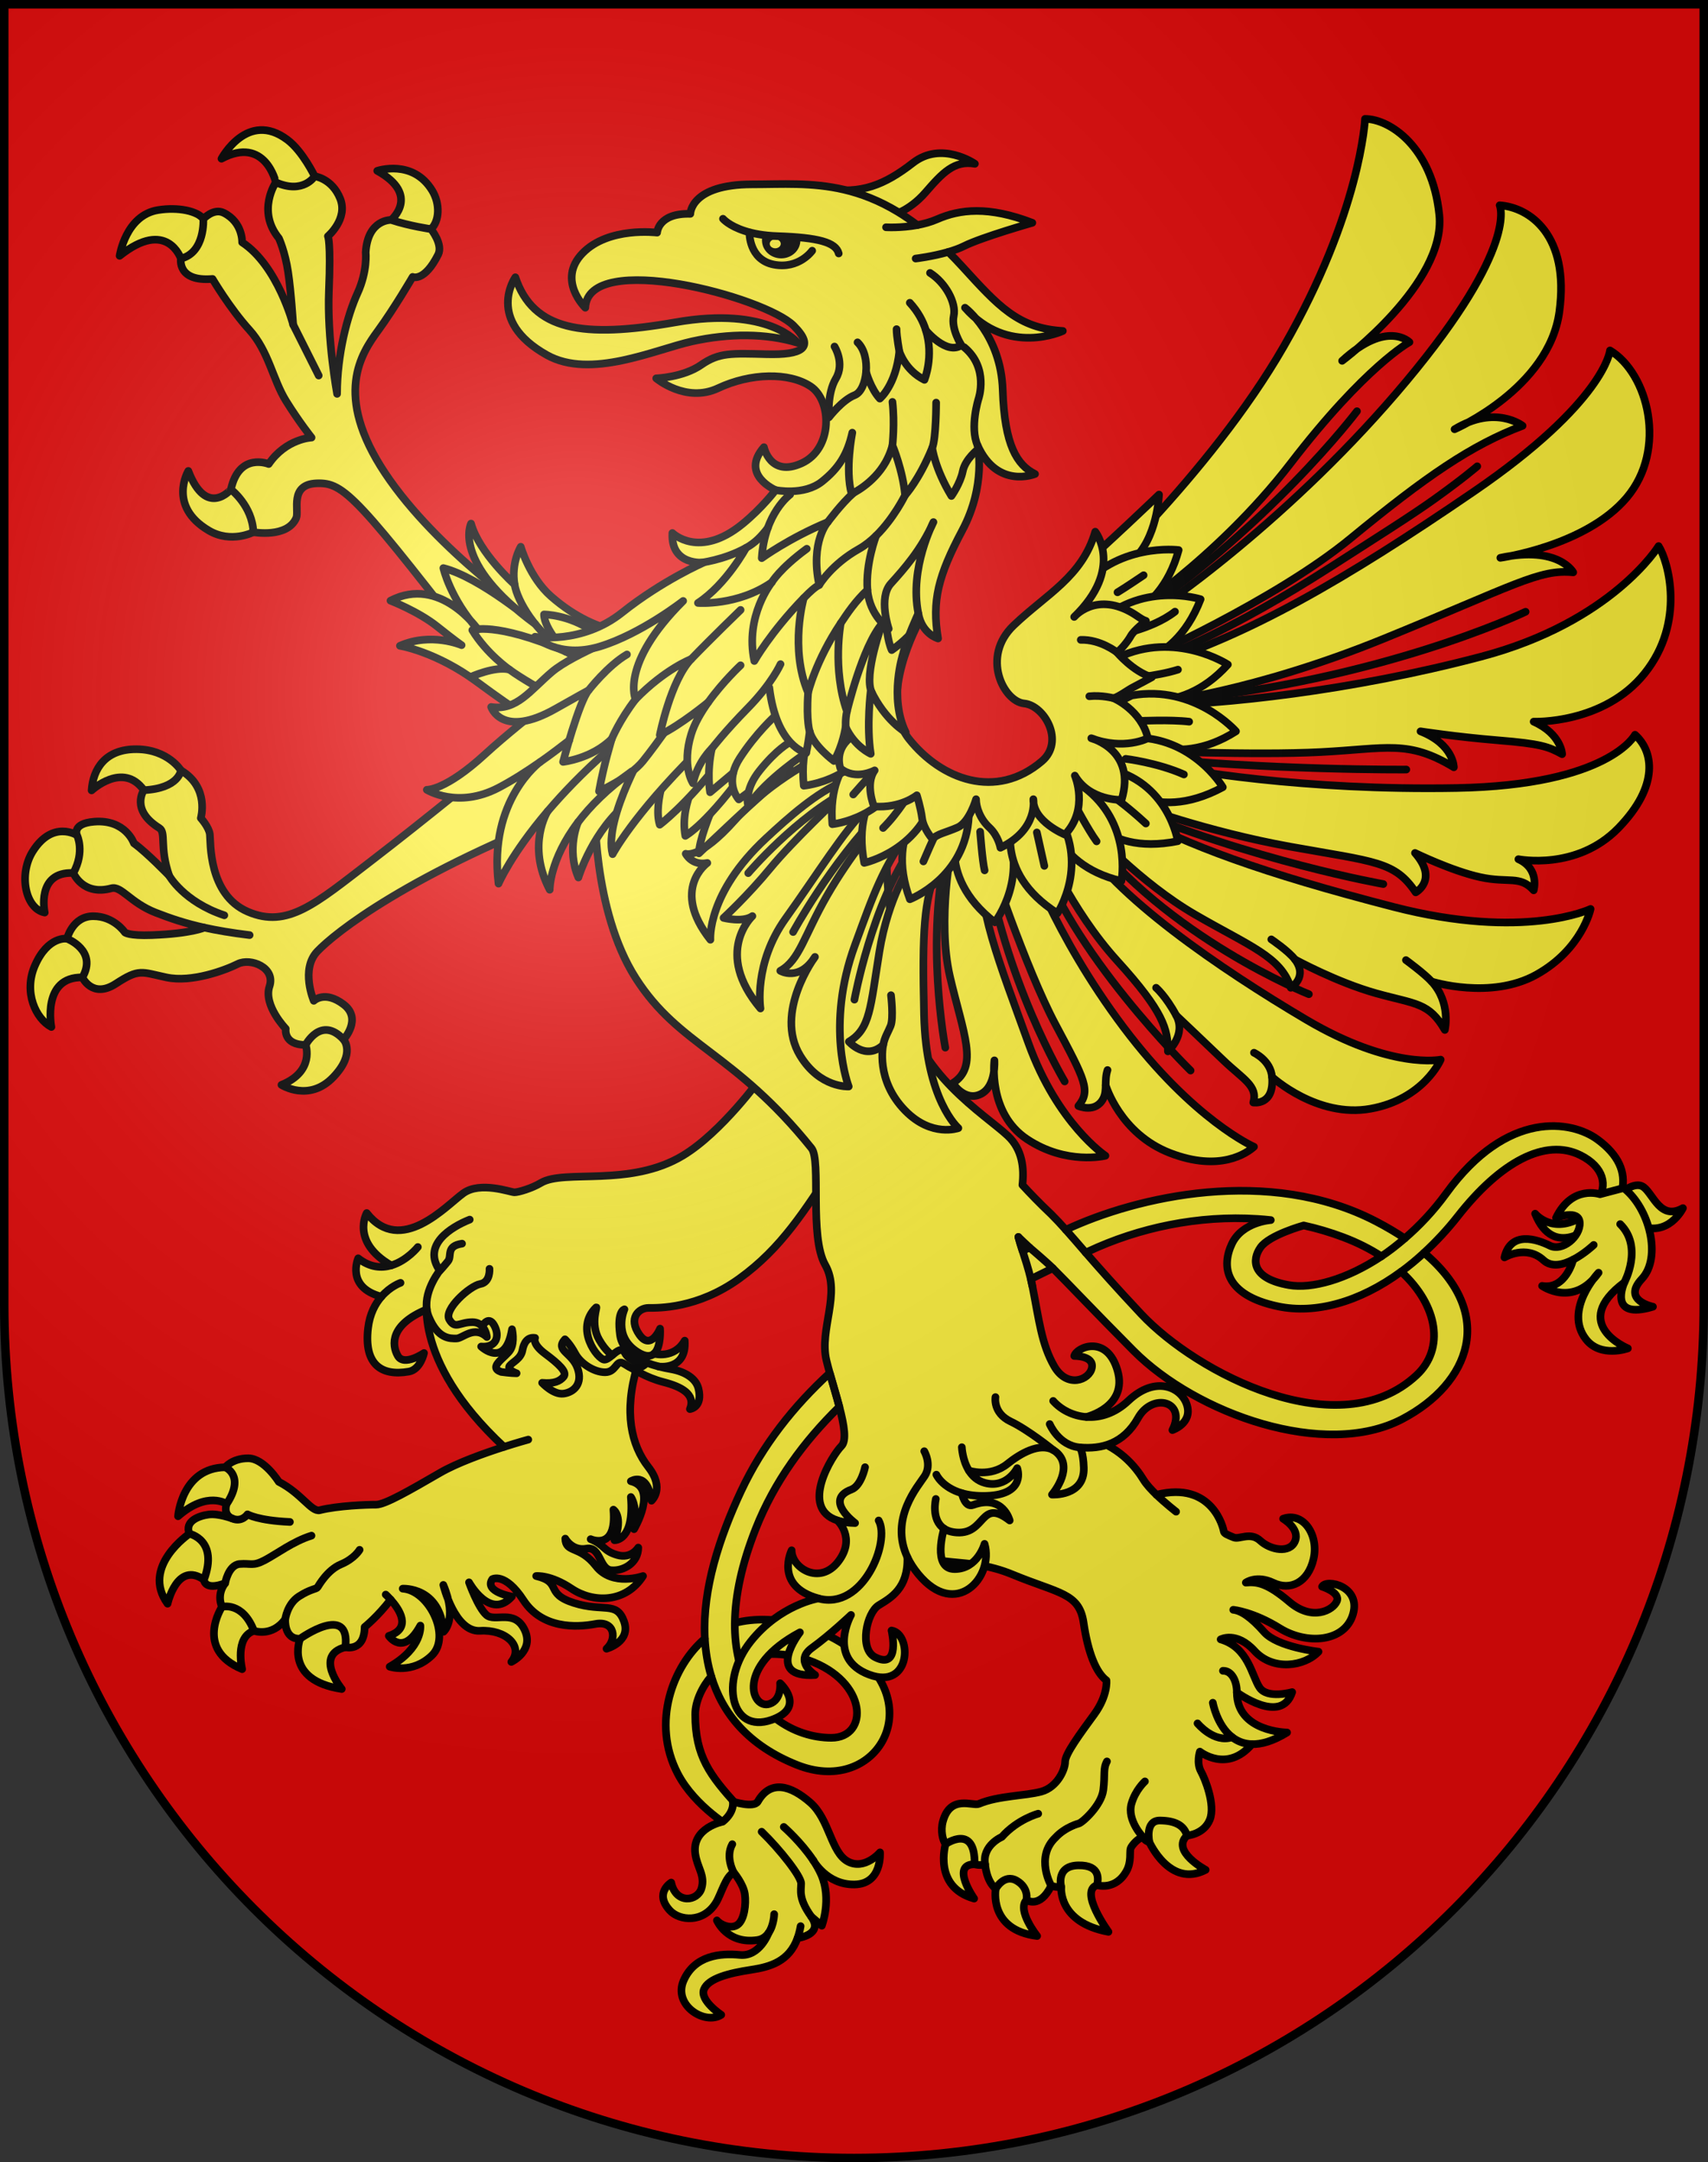 <?xml version="1.0" encoding="UTF-8"?>
<svg version="1.0" viewBox="0 0 603 763" xmlns="http://www.w3.org/2000/svg" xmlns:cc="http://web.resource.org/cc/" xmlns:dc="http://purl.org/dc/elements/1.1/" xmlns:rdf="http://www.w3.org/1999/02/22-rdf-syntax-ns#" xmlns:xlink="http://www.w3.org/1999/xlink">
<rect x="0" y="0" width="603" height="763" fill="#333333" stroke="none"/>
<defs>
<radialGradient id="a" cx="858.04" cy="579.93" r="300" gradientTransform="matrix(1.215 1.5316e-24 1.4647e-23 1.267 -839.19 -490.49)" gradientUnits="userSpaceOnUse">
<stop stop-color="#fff" stop-opacity=".314" offset="0"/>
<stop stop-color="#fff" stop-opacity=".251" offset=".19"/>
<stop stop-color="#6b6b6b" stop-opacity=".125" offset=".6"/>
<stop stop-opacity=".125" offset="1"/>
</radialGradient>
</defs>
<desc>Coat of Arms of Canton of Freiburg (Fribourg)</desc>
<g>
<path d="m1.5 1.5v458.87c0 166.31 134.31 301.13 300 301.13 165.69 0 300-134.82 300-301.13v-458.87h-600z" fill="#e20909"/>
<path d="m62.86 535.04s1.278-17.064 16.67-17.272l6.21 1.122 0.208 7.453-3.744 5.384-2.183-1.014s-6.76-4.783-17.161 4.328z" fill="#fcef3c" stroke="#000" stroke-linecap="round" stroke-linejoin="round" stroke-width="2.7"/>
<path d="m72.003 557.46c-9.484-6.699-12.842 8.443-12.842 8.443-9.485-13.073 7.705-24.674 7.705-24.674l2.888-0.653 5.418 2.871 1.144 4.653-1.392 7.622-1.044 1.98-1.876-0.241z" fill="#fcef3c" stroke="#000" stroke-linecap="round" stroke-linejoin="round" stroke-width="2.7"/>
<path d="m78.368 567.02s-9.84 14.955 7.117 21.979c0 0-2.749-11.25 4.163-13.529 6.912-2.279 1.129-2.571 1.129-2.571l-3.92-5.465-5.488-1.755-1.96-0.195-1.041 1.535" fill="#fcef3c" stroke="#000" stroke-linecap="round" stroke-linejoin="round" stroke-width="2.7"/>
<path d="m108.25 573.29-2.294 4.958s-5.822 14.654 14.702 17.757c0 0-9.905-11.944 1.269-14.754 0.999-0.996 2.025-2.398 2.025-2.398l-0.764-4.625-5.411-2.634-6.998 1.462-2.53 0.234z" fill="#fcef3c" stroke="#000" stroke-linecap="round" stroke-linejoin="round" stroke-width="2.7"/>
<path d="m333.82 650.75s-4.497 15.087 10.089 19.21c0 0-8.491-12.103 0.154-12.103l1.646-2.775 0.181-5.019-1.081-3.942-7.384-0.538-2.881 1.076-0.725 4.091z" fill="#fcef3c" stroke="#000" stroke-linecap="round" stroke-linejoin="round" stroke-width="2.7"/>
<path d="m356.95 659.77-5.269 0.566-0.148 6.165s-2.649 14.489 14.615 16.668c0 0-7.208-9.021-3.763-12.692 3.446-3.671 0.075-8.73 0.075-8.73l-5.511-1.978z" fill="#fcef3c" stroke="#000" stroke-linecap="round" stroke-linejoin="round" stroke-width="2.7"/>
<path d="m382.27 654.63-7.949 0.316-2.067 4.433 2.419 6.517s-1.305 12.474 16.661 15.799c0 0-10.52-14.417-4-16.475 6.518-2.058 3.68-7.583 3.68-7.583l-8.744-3.006z" fill="#fcef3c" stroke="#000" stroke-linecap="round" stroke-linejoin="round" stroke-width="2.7"/>
<path d="m409.91 638.48-5.703 3.157-0.529 3.994 2.119 4.436s7.281 16.279 19.853 9.76c0 0-12.398-6.617-6.589-12.085 5.81-5.468-0.7-7.894-0.7-7.894l-8.451-1.368z" fill="#fcef3c" stroke="#000" stroke-linecap="round" stroke-linejoin="round" stroke-width="2.7"/>
<path d="m107.91 368.73s3.348 9.318-8.543 14.097c0 0 9.705 6.242 18.295-2.731 8.018-8.376 3.649-13.272 3.649-13.272l-3.193-6.76-7.089 1.365-4.574 4.098 1.454 3.203z" fill="#fcef3c" stroke="#000" stroke-linecap="round" stroke-linejoin="round" stroke-width="2.7"/>
<path d="m23.669 331.25s-6.711-1.125-11.345 9.477c-4.109 9.402 0.333 18.807 5.817 21.675 0 0-3.453-17.77 10.952-17.493l5.281-0.266 0.942-4.908-3.38-7.557-5.208-1.765-3.06 0.837z" fill="#fcef3c" stroke="#000" stroke-linecap="round" stroke-linejoin="round" stroke-width="2.7"/>
<path d="m27.179 294.72s-8.518-5.434-15.553 5.609c-5.214 8.185-2.652 20.373 4.169 21.692 0 0-3.157-14.526 10.108-13.959 13.265 0.564 7.514-5.657 7.514-5.657l-1.327-6.225-4.912-1.459z" fill="#fcef3c" stroke="#000" stroke-linecap="round" stroke-linejoin="round" stroke-width="2.7"/>
<path d="m63.873 271.85s-4.494-7.377-15.617-7.473c-11.161-0.094-15.424 7.025-15.916 14.537 0 0 11.104-10.33 18.45-0.078 4.918 6.866 5.505 3.671 5.505 3.671l6.891-3.755 1.477-3.105-0.791-3.797z" fill="#fcef3c" stroke="#000" stroke-linecap="round" stroke-linejoin="round" stroke-width="2.7"/>
<path d="m66.48 166.18s-7.419 12.369 7.2 21.009c7.946 4.696 15.77 0.585 15.77 0.585l3.597-5.034-3.973-8.898-3.972-1.978-3.582 0.838c0 9.8e-4 -8.585 10.285-15.041-6.522z" fill="#fcef3c" stroke="#000" stroke-linecap="round" stroke-linejoin="round" stroke-width="2.7"/>
<path d="m71.788 77.255 3.092 5.725-1.92 6.082-6.809 3.475-2.294-1.288s-4.863-14.351-21.621-0.97c0 0 2.115-14.352 13.616-16.161 7.122-1.12 13.89 0.366 15.935 3.137z" fill="#fcef3c" stroke="#000" stroke-linecap="round" stroke-linejoin="round" stroke-width="2.7"/>
<path d="m78.189 56.004s9.165-17.278 23.276-6.682c5.421 4.071 9.614 12.862 9.614 12.862l-0.42 6.095-8.756 3.196-4.522-7.137c-9.85e-4 -9.8e-4 -3.724-16.541-19.192-8.334z" fill="#fcef3c" stroke="#000" stroke-linecap="round" stroke-linejoin="round" stroke-width="2.7"/>
<path d="m152.17 80.844-0.515 1.206-3.922 4.079-11.413-5.254 1.793-3.26s10.477-8.811-4.931-17.331c0 0 12.55-4.294 19.402 6.959 2.852 4.685 2.582 10.761-0.413 13.601z" fill="#fcef3c" stroke="#000" stroke-linecap="round" stroke-linejoin="round" stroke-width="2.7"/>
<path d="m304.09 584.91c-12.211-10.854-30.773-15.889-44.661-12.174 0.002-0.142 0.004-0.283 0.006-0.427 0.154-9.236 2.354-20.159 7.388-32.89 6.568-16.612 16.966-30.738 29.346-42.865l11.489-7.997-4.159-10.227-10.674 6.263c-12.55 11.557-23.551 25.241-31.225 41.642-7.69 16.436-13.546 34.587-12.796 51.261 0.012 0.249 0.025 0.498 0.038 0.747-11.265 9.557-18.993 29.603-9.548 47.683 6.171 11.812 19.459 19.373 19.459 19.373l1.406-8.298c-9.441-10.505-14.717-17.138-14.717-32.067 0-4.594 2.572-9.894 5.663-13.401 3.877 12.931 12.96 24.426 30.432 31.322 26.339 10.394 44.836-18.139 22.553-37.946zm-10.609 28.319c-12.846 0-28.078-8.531-32.674-27.622 6.831-2.402 15.788-2.869 24.622 0.255 21.104 7.463 21.381 27.367 8.052 27.367z" fill="#fcef3c" stroke="#000" stroke-linecap="round" stroke-linejoin="round" stroke-width="2.7"/>
<path d="m259.42 572.74c-0.044 4.731 0.45 9.017 1.378 12.87" fill="none" stroke="#000" stroke-linecap="round" stroke-linejoin="round" stroke-width="2.7"/>
<path d="m248.84 578.25c0.254 4.512 0.967 8.981 2.261 13.292" fill="none" stroke="#000" stroke-linecap="round" stroke-linejoin="round" stroke-width="2.7"/>
<path d="m255.14 642.83s-10.964 2.092-9.685 11.332c0.68 4.904 3.569 7.611 2.209 12.176-1.36 4.567-9.004 5.752-10.702-2.029 0 0-6.115 3.673-0.51 9.81 3.397 3.719 11.836 4.577 16.309-2.707 1.869-3.043 3.397-9.3 6.286-10.654 0 0 3.397 4.06 3.907 7.611 0.51 3.55-0.169 9.132-2.548 10.822-2.378 1.692-6.117 0-7.307-1.522 0 0 3.588 8.497 14.271 6.933 1.813-0.265 3.072-1.263 3.95-2.508 0 0-3.099 8.428-10.066 7.75-6.964-0.675-15.969 0.171-19.876 8.963-3.907 8.796 7.476 15.899 13.252 12.177 0 0-7.645-5.074-6.117-8.963 1.529-3.889 8.834-5.75 16.647-6.934 6.788-1.028 13.444-2.948 16.415-11.184 0 0 9.409-1.16 4.822-7.587l3.736 3.213s3.569-9.302-0.169-17.927c-0.752-1.736-1.741-3.46-2.836-5.105 0 0 4.705 8.655 14.559 8.487 9.853-0.169 9.003-11.33 9.003-11.33s-5.435 6.426-11.381 3.212c-5.947-3.212-6.457-14.882-13.252-20.8s-13.982-8.24-18.519-0.339c-1.358 2.368-8.834 0-8.834 0s0.852 3.554-3.565 7.104z" fill="#fcef3c" stroke="#000" stroke-linecap="round" stroke-linejoin="round" stroke-width="2.7"/>
<path d="m287.13 656.49c-4.347-6.521-10.414-11.806-10.414-11.806" fill="none" stroke="#000" stroke-linecap="round" stroke-linejoin="round" stroke-width="2.7"/>
<path d="m286.4 676.31c-4.588-6.426-3.569-9.132-3.569-11.668 0-2.538-7.474-12.007-13.93-18.264" fill="none" stroke="#000" stroke-linecap="round" stroke-linejoin="round" stroke-width="2.7"/>
<path d="m281.57 683.9c0.45-1.25 0.815-2.645 1.085-4.205" fill="none" stroke="#000" stroke-linecap="round" stroke-linejoin="round" stroke-width="2.7"/>
<path d="m271.32 682.09c1.917-2.723 1.996-6.625 1.996-6.625" fill="none" stroke="#000" stroke-linecap="round" stroke-linejoin="round" stroke-width="2.7"/>
<path d="m259.04 660.75s-3.059-5.412-0.51-9.978" fill="none" stroke="#000" stroke-linecap="round" stroke-linejoin="round" stroke-width="2.7"/>
<path d="m321.93 489.12 26.51-8.904 8.511 10.426s13.419 13.358 25.748 16.291c12.327 2.932 18.328 10.86 21.057 15.312 0.971 1.589 2.705 3.464 4.535 5.223 19.873-5.009 23.664 12.043 23.748 12.878 0.085 0.835 1.509 1.336 3.521 2.171 2.013 0.835 5.87-2.086 9.393 1.169 3.522 3.256 10.397 4.59 12.243 0.167 1.844-4.424-4.194-7.93-4.194-7.93 7.212-2.586 12.661 5.844 10.733 14.19-1.929 8.347-8.218 11.268-14.171 8.43-5.953-2.838-9.728-0.078-9.728-0.078 3.775-0.335 7.38 0 15.429 6.844 8.051 6.844 15.346 2.92 16.688-0.251 1.34-3.173-5.199-5.175-5.199-5.175 1.509-2.837 13.837-0.167 10.9 9.766-2.934 9.934-16.434 10.768-25.827 4.926-9.391-5.844-16.434-6.512-16.434-6.512 2.683 0.249 6.205 2.504 10.9 7.846 4.697 5.342 19.203 6.929 19.203 6.929-4.947 5.258-16.1 6.844-22.556-0.251-6.457-7.093-11.991-4.09-11.991-4.09 9.81 2.838 10.985 12.939 13.752 17.029 2.767 4.09 11.487 1.585 11.487 1.585-3.772 11.77-19.52 0.09-19.52 0.09 0 13.993 17.719 14.16 17.719 14.16-4.995 3.07-9.076 4.199-12.396 4.111-8.768 10.316-18.38 2.635-18.38 2.635s-1.329 3.968 0.419 7.051c1.215 2.14 5.201 11.702 3.09 16.955-2.11 5.25-8.064 5.627-8.064 5.627-0.979-3.526-3.994-5.252-9.495-5.327-5.503-0.074-3.769 7.653-3.769 7.653-1.733-0.524-2.261-1.803-2.261-1.803-1.507 0.225-3.918 2.775-4.37 3.978-0.452 1.2 0.377 4.651-1.432 7.951-3.888 7.093-10.399 5.026-10.399 5.026 0.302-1.65 1.507-7.126-6.631-6.977-8.14 0.151-6.03 7.653-6.03 7.653-1.882 0.149-3.544-0.452-3.544-0.452-4.069 8.254-8.741 5.026-8.741 5.026s0.979-4.276-3.466-6.828c-4.448-2.552-7.386 2.852-7.386 2.852-3.392-2.777-3.742-8.644-3.742-8.644-1.864 0.616-3.724 0-3.724 0 0.309-14.522-10.242-7.107-10.242-7.107-0.932-1.235-1.864-4.634-0.93-8.033 2.615-9.543 10.553-5.252 12.725-6.179 6.78-2.89 16.45-2.781 22.035-4.326 5.588-1.544 8.382-7.723 8.382-10.505 0-2.779 5.276-9.886 10.242-16.683 4.967-6.796 4.343-12.051 4.343-12.051-3.724-2.779-6.516-9.886-8.07-20.391-1.552-10.505-8.689-10.196-25.139-16.993s-27.313-1.544-40.35-10.196c-13.034-8.651-3.724-44.182-3.724-44.182l8.592-12.083z" fill="#fcef3c" stroke="#000" stroke-linecap="round" stroke-linejoin="round" stroke-width="2.7"/>
<path d="m415.21 533.43s-3.615-2.787-6.918-5.962" fill="none" stroke="#000" stroke-linecap="round" stroke-linejoin="round" stroke-width="2.7"/>
<path d="m436.67 597.2c0-4.056-1.83-7.7-4.909-7.617" fill="none" stroke="#000" stroke-linecap="round" stroke-linejoin="round" stroke-width="2.7"/>
<path d="m403.53 648.27s-5.726-5.924-4.069-11.778c1.378-4.87 4.747-7.876 4.747-7.876" fill="none" stroke="#000" stroke-linecap="round" stroke-linejoin="round" stroke-width="2.7"/>
<path d="m366.53 640.01s-7.311 1.95-12.812 8.177c0 0-7.03 2.968-5.926 9.662" fill="none" stroke="#000" stroke-linecap="round" stroke-linejoin="round" stroke-width="2.7"/>
<path d="m371.13 665.45s-5.801-10.053 1.507-17.029c3.466-3.751 8.214-4.952 8.214-4.952 1.132-0.224 7.991-6.303 8.668-11.854 0.678-5.551-0.15-7.352 1.283-10.053" fill="none" stroke="#000" stroke-linecap="round" stroke-linejoin="round" stroke-width="2.7"/>
<path d="m428.18 600.85s1.412 7.987 6.819 12.158c1.836 1.416 4.132 2.394 6.99 2.47" fill="none" stroke="#000" stroke-linecap="round" stroke-linejoin="round" stroke-width="2.7"/>
<path d="m422.78 608.14s5.818 7.093 12.225 4.872" fill="none" stroke="#000" stroke-linecap="round" stroke-linejoin="round" stroke-width="2.7"/>
<path d="m151.17 455.98s-7.092 23.084 26.764 54.587c-6.908 2.213-16.453 5.601-22.593 9.153-10.55 6.105-19.381 11.234-22.571 11.234s-13.398 0.345-19.873 1.954c-2.944 0.733-6.378-5.86-14.475-10.013 0 0-5.153-8.303-10.795-8.303s-8.096 3.173-8.096 3.173 7.115 2.93 0.491 12.945c0 0-1.472 3.663 1.963 5.127 0 0-4.844-1.839-8.306-1.394-3.462 0.444-8.599 2.333-6.813 6.782 0 0 10.386 2.113 5.137 16.232 0 0 0.112 4.002 7.483 1.223 0 0-3.128 3.558-1.117 8.338 0 0 7.26-2 11.28 8.45 0 0 6.366 2.333 11.057-4.115 0 0-0.558 7.228 5.249 6.894 0 0 17.868-12.784 15.97 3.003 0 0 6.701 1.778 6.813-7.117 0 0 4.713-3.782 9.179-9.674 2.918 3.247 7.708 10.079-0.646 12.813 0 0 5.063 7.522 11.139-3.645 0 0 0.935 7.754-10.828 14.501 0 0 7.946 2.715 14.878-3.954 6.934-6.669-0.934-22.954-10.282-23.574 0 0 13.242-0.775 14.411 15.198 0 0 5.064-4.265-0.077-16.517 0 0 4.034 16.754 12.998 16.196 8.963-0.557 15.498 5.39 11.016 10.967 0 0 8.217-3.904 4.668-11.339-3.548-7.436-10.457-2.603-13.445-5.207-2.988-2.601-6.163-11.525-6.163-11.525s7.47 13.569 15.125 5.019c0 0-9.898-1.671-6.91-6.133 0 0 4.482-2.603 11.017 7.434 6.535 10.037 18.486 9.666 25.396 8.364 6.909-1.3 7.655 5.392 3.921 8.738 0 0 8.776-2.418 6.163-9.666-2.615-7.25-7.283-3.16-17.74-6.506-10.456-3.346-3.92-7.25-13.258-9.48 0 0 5.042-0.557 12.511 4.462 7.469 5.019 19.047 5.205 25.209-4.462 0 0-10.829 3.902-16.619-3.532-5.79-7.436-10.644-4.462-10.831-9.666 0 0 2.428 4.46 7.47 3.532 5.043-0.93 4.48 7.25 8.777 7.622s9.524-2.603 9.524-7.993c0 0-2.429 4.089-7.47 2.601-5.042-1.488-4.293-3.532-9.336-5.575 0 0 9.336 4.274 8.028-10.411 0 0 3.549 2.229 0.375 10.78 0 0 7.095 0.373 5.788-15.242 0 0 2.429 2.974 1.121 11.339 0 0 8.589-14.499-1.121-16.915 0 0 5.79-3.719 7.283 6.878 0 0 4.855-4.276-1.121-11.898-5.976-7.62-8.776-19.33-3.92-35.502l-5.976-3.16-5.976 2.601-7.655-5.39-6.723-15.615-25.395-15.987-11.017 5.019-11.059 6.351z" fill="#fcef3c" stroke="#000" stroke-linecap="round" stroke-linejoin="round" stroke-width="2.7"/>
<path d="m136.18 562.69s0.764 0.683 1.737 1.765" fill="none" stroke="#000" stroke-linecap="round" stroke-linejoin="round" stroke-width="2.7"/>
<path d="m100.71 571.35s0.67-5.336 4.802-8.005c4.132-2.668 6.142-2.555 6.589-3.223 0.447-0.666 3.462-6.115 8.265-8.115 4.802-2.002 6.589-5.115 6.589-5.115" fill="none" stroke="#000" stroke-linecap="round" stroke-linejoin="round" stroke-width="2.7"/>
<path d="m79.486 558.68s1.116-6.448 5.137-6.782 4.579 0.888 8.823-1.334c4.244-2.225 10.051-6.671 16.529-8.673" fill="none" stroke="#000" stroke-linecap="round" stroke-linejoin="round" stroke-width="2.7"/>
<path d="m186.5 508s-3.601 0.98-8.564 2.569" fill="none" stroke="#000" stroke-linecap="round" stroke-linejoin="round" stroke-width="2.7"/>
<path d="m81.984 535.84c3.435 1.466 5.397-1.464 5.397-1.464s3.68 2.197 14.965 2.685" fill="none" stroke="#000" stroke-linecap="round" stroke-linejoin="round" stroke-width="2.7"/>
<path d="m241.74 473.08c-3.803 6.603-10.817 4.603-10.817 4.603 2.586-2.291 2.106-8.838 2.106-8.838s-3.246 7.947-7.321 2.103c-4.073-5.842-0.119-9.419 3.234-9.419 3.355 0 17.251 0.358 32.105-10.374s23-23.853 34.142-40.903l-2.756-11.802-19.169-17.889-4.717-0.098s-13.73 19.02-27.416 27.291c-18.723 11.314-41.939 4.749-50.149 9.651-3.343 1.996-8.024 3.328-9.362 3.328s-12.036-3.994-18.053 0.333c-6.018 4.326-22.066 22.299-34.102 6.988 0 0-5.735 10.154 8.642 18.475-3.408 1.001-7.457 0.791-11.651-2.5 0 0-4.514 10.204 8.191 13.533-2.148 2.471-4.122 6.06-4.711 11.146-1.463 12.627 4.543 17.028 14.393 15.297 4.147-0.727 5.367-6.555 5.367-6.555s-7.074 4.856-9.27 0.97c-2.195-3.886-2.674-11.027 10.255-16.369 0.123 0.9 0.355 1.801 0.727 2.685 3.282 7.844 7.485 7.581 9.717 7.581s6.304-4.705 10.768-0.522c0 0-0.222-2.205-1.636-3.751 0 0 2.106-4.117 4.206-0.369 2.101 3.746 0.826 7.965-4.592 7.488 0 0 8.525 8.091 10.893-6.095 0 0 1.051 4.356-0.525 7.145-1.575 2.789-8.297 6.167-3.277 7.912 0 0 3.493 0.476 5.418 0.476 0 0-3.522-1.223-2.47-2.619 1.049-1.394 3.984-2.458 4.532-5.509 0.456-2.54 1.75-4.795 4.464-4.358 0 0-1.19 2.062 3.551 5.583 4.741 3.521 7.902 6.444 6.547 8.093-1.354 1.648-3.461 2.546-7.601 2.173 0 0 3.914 4.27 7.526 3.82 3.613-0.45 6.924-3.446 4.968-8.991-1.956-5.543-8.053-6.219-4.441-10.188 0 0 1.753 1.546 3.636 5.069 1.88 3.522 6.686 6.565 10.526 6.565 3.837 0 3.901-4.366 6.236-3.243 1.106 0.532 2.044 1.353 3.135 1.755 0 0 4.957 3.348 11.216 4.946 6.26 1.598 11.505 4.263 9.364 9.534 0 0 4.684-0.578 2.996-7.298-0.856-3.409-4.547-5.912-9.791-6.818-1.168-0.203-2.642-0.488-4.244-0.906 9.8e-4 0 9.944 1.501 9.212-9.132z" fill="#fcef3c" stroke="#000" stroke-linecap="round" stroke-linejoin="round" stroke-width="2.7"/>
<path d="m232.53 482.21c-5.59-1.454-12.712-4.506-13.627-11.128-1.176-8.521 1.552-9.055 1.552-9.055s-4.311 9.503 4.709 15.127c2.774 1.733 4.584 1.57 5.759 0.528" fill="none" stroke="#000" stroke-linecap="round" stroke-linejoin="round" stroke-width="2.7"/>
<path d="m216.16 478.2c-0.977 0.815-1.946 1.593-2.78 1.593-2.257 0-10.73-10.872-2.935-18.431 0.726-0.703-2.252 5.539 1.067 11.364 2.402 4.211 4.648 5.474 4.648 5.474z" fill="none" stroke="#000" stroke-linecap="round" stroke-linejoin="round" stroke-width="2.7"/>
<path d="m222.99 482.75c1.208 0.446 2.6 0.379 4.616-1.156 0 0-5.267-0.9-6.999-4.195-1.092-2.079-2.78-0.584-4.446 0.804" fill="none" stroke="#000" stroke-linecap="round" stroke-linejoin="round" stroke-width="2.7"/>
<path d="m170.26 468.04c-0.763-0.835-1.874-1.478-3.486-1.478-4.596 0-6.04 2.615-8.142-0.915s7.222-11.896 10.899-12.549c3.677-0.655 3.283-5.36 3.283-5.36" fill="none" stroke="#000" stroke-linecap="round" stroke-linejoin="round" stroke-width="2.7"/>
<path d="m147.52 440.04s-3.854 4.86-9.412 6.492" fill="none" stroke="#000" stroke-linecap="round" stroke-linejoin="round" stroke-width="2.7"/>
<path d="m141.4 452.68s-3.569 1.213-6.755 4.882" fill="none" stroke="#000" stroke-linecap="round" stroke-linejoin="round" stroke-width="2.7"/>
<path d="m155.61 447.87s-5.891 7.099-4.928 14.178" fill="none" stroke="#000" stroke-linecap="round" stroke-linejoin="round" stroke-width="2.7"/>
<path d="m165.83 430.37c-6.582 2.601-16.939 8.96-10.551 18.017 0 0 1.452-1.541 2.903-3.37 1.452-1.832-0.871-5.3 4.937-6.167" fill="none" stroke="#000" stroke-linecap="round" stroke-linejoin="round" stroke-width="2.7"/>
<path d="m563.96 402.07c-8.897-6.546-31.721-10.782-53.385 19.062-4.523 6.232-9.556 11.494-14.626 15.856-3.018-2.025-6.379-4.016-10.099-5.952-37.806-19.707-84.711-8.772-109.57 2.922-1.838-2.056-3.179-3.516-5.172-5.501-4.027-3.803-7.466-7.371-10.158-10.31 0.664-5.916-0.004-12.503-5.122-17.315-8.176-7.685-32.439-22.018-36.783-47.917-3.415-20.361-10.008-54.319-2.742-72.853 7.266-18.534-44.941-23.886-44.941-23.886l-61.347 27.804s-0.964 37.1 14.437 61.189c15.4 24.088 34.774 26.073 62.036 60.002 3.521 4.38-0.879 31.095 4.84 41.17 5.721 10.071-2.199 22.773 0.44 33.722 0.353 1.472 0.773 3.03 1.223 4.634 1.088 3.88 2.361 8.027 3.365 11.854 1.669 6.362 2.594 11.838 0.69 13.734-3.133 3.118-14.979 21.849-1.414 26.238 0 0 6.77 6.161 0.267 14.576-6.503 8.414-16.417 2.267-16.417-4.045 0 0-6.339 12.621 9.427 16.991 0 0-13.569 2.207-23.896 15.208-11.053 13.917-6.947 32.65 7.317 27.671 12.516-4.37 3.088-12.947 3.088-12.947s0.65 5.826-3.738 7.283c-6.345 2.105-12.031-13.108 10.727-25.245 0 0-12.679 16.184 5.364 15.05 0 0-7.641-4.856-1.138-9.547 6.502-4.693 13.817-11.651 13.817-11.651s-8.614 15.372 6.339 21.036c14.955 5.663 15.279-14.401 7.964-15.535 0 0 3.338 14.091-5.851 9.386-5.689-2.913-2.927-15.696 1.3-18.285s10.47-5.968 10.145-16.972c0.916 1.95 2.171 3.945 3.836 5.968 13.329 16.182 26.821 0.972 23.408-10.678 0 0-2.438 8.898-10.565 8.898-8.127 0-3.732-14.273-3.732-14.273 1.117 0.749 2.604 1.257 4.569 1.374 10.214 0.609 8.233-12.292 18.602-4.249 0 0-2.338-9.358-12.96-5.463-2.897 1.062-3.942-4.169-3.942-4.169l0.012 0.002c2.332 0.677 5.221 1.082 8.776 0.952 14.217-0.518 10.768-9.78 10.768-9.78s-3.659 7.285-11.396 5.203c-2.644-0.711-4.432-2.408-5.643-4.332 0 0 7.507 2.513 13.552-2.362 4.521-3.647 11.36-7.633 16.223-4.888 0.694 0.392 1.35 0.92 1.949 1.608 4.905 5.605-2.405 14.101-2.405 14.101s11.55 0.717 11.225-9.49c-0.179-5.587-1.367-7.155-1.367-7.155 7.547 0.653 15.423-1.225 20.511-10.372 5.086-9.145 17.309-5.962 12.141 4.247 0 0 7.055-2.368 5.168-8.738s-11.075-10.7-20.674-1.635c-4.799 4.532-10.091 6.085-14.86 5.737 0 0 14.686-3.472 10.995-16.337-3.692-12.864-14.434-8.354-15.273-5.179 0 0 7.047-0.167 6.209 4.177-0.839 4.345-8.727 7.352-13.258-0.502-4.532-7.852-5.372-16.371-7.722-28.235-0.175-0.882-0.363-1.743-0.563-2.582-0.002-0.006-0.004-0.01-0.004-0.016 2.511-1.25 5.346-2.634 7.775-3.807 4.911 4.868 14.469 15.01 28.485 29.105 22.209 22.335 67.621 38.481 94.925 24.096 23.894-12.589 33.297-37.055 7.636-58.649 4.051-3.738 8.158-8.083 11.898-12.857 15.086-19.253 30.948-27.725 43.327-21.564 8.205 4.085 9.864 10.78 5.803 16.172l8.897-3.849c1.352-6.356-1.2-12.387-8.707-17.91zm-202.96 39.315c-0.557-1.729-1.071-3.354-1.479-4.898 1.259 1.223 2.588 2.477 3.97 3.749-0.946 0.446-1.509 0.711-2.479 1.173l-0.006 0.002c-9.9e-4 -0.009-0.005-0.019-0.007-0.026zm113.25-4.798c5.065 1.912 9.548 4.199 13.44 6.743-12.327 8.202-24.648 11.551-32.63 10.15-13.152-2.31-13.152-8.856-10.058-13.286 3.096-4.43 15.255-7.762 15.255-7.762 4.726 1.042 9.404 2.418 13.993 4.154zm25.858 48.687c-27.225 25.367-77.51-0.588-97.227-21.596-9.222-9.828-15.104-16.511-19.576-21.66 0.208-0.098 0.763-0.36 0.971-0.456 17.694-8.303 38.744-12.813 59.76-11.427 1.539 0.102 3.076 0.233 4.613 0.4 0 0-10.031 0.609-13.706 8.31-3.675 7.702-2.901 18.1 16.248 22.142 13.079 2.762 28.659-1.394 43.48-12.256 13.119 12.042 15.37 27.286 5.436 36.542z" fill="#fcef3c" stroke="#000" stroke-linecap="round" stroke-linejoin="round" stroke-width="2.7"/>
<path d="m342.08 518.95c-2.33-3.707-2.511-8.261-2.511-8.261" fill="none" stroke="#000" stroke-linecap="round" stroke-linejoin="round" stroke-width="2.7"/>
<path d="m330.58 520.37s1.998 4.502 8.987 6.539" fill="none" stroke="#000" stroke-linecap="round" stroke-linejoin="round" stroke-width="2.7"/>
<path d="m288.91 564.05c15.767 4.368 25.52-20.067 21.293-27.511" fill="none" stroke="#000" stroke-linecap="round" stroke-linejoin="round" stroke-width="2.7"/>
<path d="m295.63 536.53c0.083 0.026 0.167 0.054 0.252 0.08 1.628 0.494 3.611 0.789 6.001 0.835 0 0-11.112-8.169-1.319-11.825 3.518-1.313 4.84-7.882 4.84-7.882" fill="none" stroke="#000" stroke-linecap="round" stroke-linejoin="round" stroke-width="2.7"/>
<path d="m326.3 512.1s2.763 4.691 0.163 8.738c-2.277 3.539-12.518 15.008-6.113 28.659" fill="none" stroke="#000" stroke-linecap="round" stroke-linejoin="round" stroke-width="2.7"/>
<path d="m330.39 528.95s-1.79 7.325 2.903 10.462" fill="none" stroke="#000" stroke-linecap="round" stroke-linejoin="round" stroke-width="2.7"/>
<path d="m351.44 493s-0.979 5.587 5.346 8.601c6.326 3.014 15.065 10.097 15.065 10.097" fill="none" stroke="#000" stroke-linecap="round" stroke-linejoin="round" stroke-width="2.7"/>
<path d="m370.59 502.52s3.119 7.593 10.666 8.248" fill="none" stroke="#000" stroke-linecap="round" stroke-linejoin="round" stroke-width="2.7"/>
<path d="m383.54 500.01c-4.769-0.347-9.014-2.592-11.721-5.655" fill="none" stroke="#000" stroke-linecap="round" stroke-linejoin="round" stroke-width="2.7"/>
<path d="m376.28 433.96c2.113 2.362 4.313 4.926 7.032 8.06" fill="none" stroke="#000" stroke-linecap="round" stroke-linejoin="round" stroke-width="2.7"/>
<path d="m363.5 440.24s5.87 4.974 8.203 7.287" fill="none" stroke="#000" stroke-linecap="round" stroke-linejoin="round" stroke-width="2.7"/>
<path d="m364.49 453.93c-0.175-0.882-0.363-1.743-0.563-2.582-0.881-3.7-1.965-6.982-2.923-9.961-0.557-1.729-1.071-3.354-1.479-4.898" fill="none" stroke="#000" stroke-linecap="round" stroke-linejoin="round" stroke-width="2.7"/>
<path d="m487.7 443.33c2.813-1.872 5.497-3.966 8.255-6.342" fill="none" stroke="#000" stroke-linecap="round" stroke-linejoin="round" stroke-width="2.7"/>
<path d="m494.68 448.74c2.721-1.992 5.417-4.213 8.064-6.657" fill="none" stroke="#000" stroke-linecap="round" stroke-linejoin="round" stroke-width="2.7"/>
<path d="m292.99 484.7c1.088 3.88 2.361 8.027 3.365 11.854" fill="none" stroke="#000" stroke-linecap="round" stroke-linejoin="round" stroke-width="2.7"/>
<path d="m571.26 421.91s5.661-5.635 9.106-2.94c3.446 2.695 5.907 11.76 13.783 7.35 0 0-5.168 10.78-15.998 5.88-10.829-4.9-16.244 0.245-16.244 0.245s-13.29 12.25-19.936-4.165c0 0 6.153 7.595 16.736 0.98 10.583-6.615 12.552-7.35 12.552-7.35z" fill="#fcef3c" stroke="#000" stroke-linecap="round" stroke-linejoin="round" stroke-width="2.7"/>
<path d="m564.86 421.42s-9.845-3.43-15.505 8.33c0 0 8.122-3.185 8.368 1.715s-6.153 10.29-10.583 8.085-13.783-5.39-15.998 4.165c0 0 7.63-4.655 13.783 0.98 2.886 2.645 6.966 1.621 10.483-0.211 0 0-2.607 10.746-10.975 9.276 0 0 11.075 7.84 19.936-4.655 0 0-12.502 13.192-4.43 23.52 5.168 6.615 14.767 3.185 14.767 3.185s-20.92-8.575-1.231-23.275c0 0-6.153 13.475 10.091 8.575 0 0-11.075-2.205-3.938-9.8s2.707-24.99-6.399-32.095l-8.368 2.205z" fill="#fcef3c" stroke="#000" stroke-linecap="round" stroke-linejoin="round" stroke-width="2.7"/>
<path d="m555.41 444.49c3.978-2.073 7.238-5.179 7.238-5.179" fill="none" stroke="#000" stroke-linecap="round" stroke-linejoin="round" stroke-width="2.7"/>
<path d="m573.47 452.54s6.748-12.453-1.477-20.58" fill="#fcef3c" stroke="#000" stroke-linecap="round" stroke-linejoin="round" stroke-width="2.7"/>
<path d="m479.07 145.11s-31.234 41.455-83.288 75.946" fill="none" stroke="#000" stroke-linecap="round" stroke-linejoin="round" stroke-width="2.7"/>
<path d="m521.53 164.55s-4.751 4.138-15.019 11.492c-8.347 5.978-20.599 13.665-36.385 23.808-35.79 22.995-57.261 31.091-66.533 34.654" fill="none" stroke="#000" stroke-linecap="round" stroke-linejoin="round" stroke-width="2.7"/>
<path d="m538.6 215.88s-54.173 26.072-133.07 32.064" fill="none" stroke="#000" stroke-linecap="round" stroke-linejoin="round" stroke-width="2.7"/>
<path d="m496.49 271.55s-47.937 0.385-95.49-4.617" fill="none" stroke="#000" stroke-linecap="round" stroke-linejoin="round" stroke-width="2.7"/>
<path d="m488.37 311.96s-46.004-8.081-93.172-28.095" fill="none" stroke="#000" stroke-linecap="round" stroke-linejoin="round" stroke-width="2.7"/>
<path d="m462.09 350.83s-50.258-20.012-79.252-58.495" fill="none" stroke="#000" stroke-linecap="round" stroke-linejoin="round" stroke-width="2.7"/>
<path d="m420.33 377.77s-43.299-42.333-54.509-79.277" fill="none" stroke="#000" stroke-linecap="round" stroke-linejoin="round" stroke-width="2.7"/>
<path d="m375.87 381.62s-21.649-36.176-28.221-80.818" fill="none" stroke="#000" stroke-linecap="round" stroke-linejoin="round" stroke-width="2.7"/>
<path d="m333.73 369.69s-7.345-38.485 0.773-71.195" fill="none" stroke="#000" stroke-linecap="round" stroke-linejoin="round" stroke-width="2.7"/>
<path d="m301.65 352.75s6.185-33.866 20.49-53.877" fill="none" stroke="#000" stroke-linecap="round" stroke-linejoin="round" stroke-width="2.7"/>
<path d="m280 328.89s13.143-24.243 31.313-42.716" fill="none" stroke="#000" stroke-linecap="round" stroke-linejoin="round" stroke-width="2.7"/>
<path d="m264.15 308.11s17.009-20.012 35.954-29.633" fill="none" stroke="#000" stroke-linecap="round" stroke-linejoin="round" stroke-width="2.7"/>
<path d="m291.08 266.05s-19.052 9.212-31.57 23.3c-12.522 14.088-17.418 11.921-17.418 11.921s2.177 4.335 7.62 3.25c0 0-13.064 9.212 1.088 27.093 0 0-1.296-16.354 19.595-35.762 8.166-7.585 17.963-16.256 27.217-20.05l-6.531-9.751z" fill="#fcef3c" stroke="#000" stroke-linecap="round" stroke-linejoin="round" stroke-width="2.7"/>
<path d="m296.78 280.86s-17.009 15.983-24.798 25.476c-7.789 9.495-16.532 17.566-16.532 17.566s6.837 1.74 10.176-0.633c0 0-13.831 12.816 2.859 32.599 0 0-2.542-15.823 8.903-31.806 11.446-15.983 20.347-30.541 28.453-38.612l-9.06-4.589z" fill="#fcef3c" stroke="#000" stroke-linecap="round" stroke-linejoin="round" stroke-width="2.7"/>
<path d="m310.29 290.04s-10.016 11.551-18.28 25.952c-8.266 14.399-9.697 22.785-16.532 26.584 0 0 6.676 3.956 12.241-4.906 0 0-14.535 19.474-5.247 34.813 6.995 11.551 17.168 10.918 17.168 10.918s-8.36-21.219 2.225-50.003c6.518-17.724 9.539-27.059 20.347-41.933l-11.922-1.426z" fill="#fcef3c" stroke="#000" stroke-linecap="round" stroke-linejoin="round" stroke-width="2.7"/>
<path d="m321.65 304.97s-8.005 11.155-11.206 30.96c-3.201 19.807-3.201 27.092-10.748 31.645 0 0 5.947 6.828 12.122 1.137 0 0-2.846 12.39 7.775 23.221 9.375 9.561 18.753 6.146 18.753 6.146s-11.435-9.79-12.122-40.067 0-39.839 4.574-51.45l-9.148-1.591z" fill="#fcef3c" stroke="#000" stroke-linecap="round" stroke-linejoin="round" stroke-width="2.7"/>
<path d="m336.12 298.07s-5.392 26.586-0.736 46.588c4.657 20 10.293 31.708 0.981 37.561 0 0 4.164 6.587 9.8 3.902s4.902-11.951 4.902-11.951-2.449 18.538 11.517 27.806c13.966 9.27 27.686 5.856 27.686 5.856s-16.907-11.22-27.198-39.759c-10.291-28.537-18.376-48.05-16.905-67.564l-10.047-2.439z" fill="#fcef3c" stroke="#000" stroke-linecap="round" stroke-linejoin="round" stroke-width="2.7"/>
<path d="m348.86 301.73s13.232 40.002 23.768 59.759c10.537 19.757 12.496 23.417 8.085 28.782 0 0 6.115 2.707 8.822-2.681 0.721-1.438 0.794-2.992 0.825-4.635 0 0 5.055 17.076 22.697 23.905 17.644 6.83 27.198 0 29.649-2.195 0 0-21.318-9.27-46.066-42.198-24.747-32.928-34.793-62.931-34.793-62.931l-12.987 2.194z" fill="#fcef3c" stroke="#000" stroke-linecap="round" stroke-linejoin="round" stroke-width="2.7"/>
<path d="m368.22 297.58s9.802 23.417 26.219 41.467c16.417 18.05 17.886 24.146 17.886 31.952 0 0 6.617-5.854 2.94-12.682 0 0 9.8 9.268 16.663 15.854 6.861 6.585 12.252 9.025 10.537 14.878 0 0 7.476 1.255 6.615-9.025 0 0 15.927 14.637 34.795 11.22 18.866-3.414 24.747-17.319 24.747-17.319s-17.398 3.659-47.535-14.147c-30.138-17.805-68.363-43.905-80.369-64.881l-12.497 2.682z" fill="#fcef3c" stroke="#000" stroke-linecap="round" stroke-linejoin="round" stroke-width="2.7"/>
<path d="m385.62 292.95s16.907 18.538 36.264 29.758 30.384 14.878 33.815 25.855c0 0 6.209-3.707 1.469-10.001 0 0 14.704 8.049 28.669 11.951 13.968 3.902 18.622 3.171 24.258 12.927 0 0 2.278-9.547-4.656-17.074 0 0 20.828 6.585 36.998-2.44 16.173-9.025 19.113-23.172 19.113-23.172s-23.279 11.22-69.588-0.731c-46.311-11.951-72.774-21.709-94.336-33.416l-12.006 6.343z" fill="#fcef3c" stroke="#000" stroke-linecap="round" stroke-linejoin="round" stroke-width="2.7"/>
<path d="m400.32 283.92s25.483 9.513 55.377 14.878c29.894 5.367 36.754 5.122 44.105 16.099 0 0 8.085-4.39-0.246-13.904 0 0 12.988 6.342 23.033 8.537 10.047 2.195 13.966-0.731 18.866 4.635 0 0 2.205-7.563-5.39-10.977 0 0 20.581 4.145 35.284-10.975 14.702-15.123 12.252-27.319 5.882-32.93 0 0-9.068 17.807-62.974 18.783-53.906 0.974-95.315-6.098-110.75-9.27l-3.186 15.123z" fill="#fcef3c" stroke="#000" stroke-linecap="round" stroke-linejoin="round" stroke-width="2.7"/>
<path d="m403.5 264.9s39.204 1.707 62.728 0.488c23.522-1.219 30.872-4.39 47.045 5.367 0 0 0-8.051-11.761-12.684 0 0 12.498 1.95 27.444 3.171 14.946 1.219 17.64 2.195 22.54 4.878 0 0-0.244-7.073-10.045-11.463 0 0 24.747 0.976 39.204-17.074 14.456-18.05 8.332-39.515 4.902-44.88 0 0-16.417 26.83-62.728 39.027-46.311 12.196-90.662 16.83-117.86 17.318l-1.469 15.852z" fill="#fcef3c" stroke="#000" stroke-linecap="round" stroke-linejoin="round" stroke-width="2.7"/>
<path d="m408.89 247.82s33.569-3.66 79.633-22.441c46.066-18.782 54.888-24.635 66.894-23.416 0 0-5.146-9.514-25.729-5.122 0 0 30.14-4.146 44.596-21.22 14.458-17.074 7.597-43.904-5.88-51.954 0 0-1.715 18.049-48.026 49.758-46.311 31.709-79.635 50.735-114.67 61.711l3.186 12.685z" fill="#fcef3c" stroke="#000" stroke-linecap="round" stroke-linejoin="round" stroke-width="2.7"/>
<path d="m402.77 232.94s47.291-20.977 73.999-42.929 42.635-32.928 60.767-39.758c0 0-9.556-7.562-24.012 1.219 0 0 33.324-14.391 36.998-41.466 3.676-27.074-10.537-36.831-21.072-37.563 0 0 6.861 14.391-32.834 61.955-39.695 47.563-86.005 80.247-100.22 88.785l6.37 9.757z" fill="#fcef3c" stroke="#000" stroke-linecap="round" stroke-linejoin="round" stroke-width="2.7"/>
<path d="m395.42 219.04s33.815-21.221 60.278-55.613c26.462-34.392 41.9-42.685 41.9-42.685s-7.841-8.049-23.768 6.586c0 0 36.754-27.318 34.303-51.466-2.449-24.148-17.642-33.904-26.218-33.904 0 0-1.444 32.888-28.669 80.248-26.218 45.611-72.528 87.565-72.528 87.565l14.701 9.269z" fill="#fcef3c" stroke="#000" stroke-linecap="round" stroke-linejoin="round" stroke-width="2.7"/>
<path d="m505.43 346.36c-2.696-2.926-9.066-7.563-9.066-7.563" fill="none" stroke="#000" stroke-linecap="round" stroke-linejoin="round" stroke-width="2.7"/>
<path d="m457.16 338.56c-2.203-2.926-8.33-7.075-8.33-7.075" fill="none" stroke="#000" stroke-linecap="round" stroke-linejoin="round" stroke-width="2.7"/>
<path d="m390.36 382.95c0.032-1.703 0.021-3.502 0.646-5.365" fill="none" stroke="#000" stroke-linecap="round" stroke-linejoin="round" stroke-width="2.7"/>
<path d="m314.56 351.18s0.975 8.079-0.129 10.826c-0.91 2.267-2.106 3.966-2.615 6.703" fill="none" stroke="#000" stroke-linecap="round" stroke-linejoin="round" stroke-width="2.7"/>
<path d="m415.26 358.32c-3.674-6.83-7.105-9.758-7.105-9.758" fill="none" stroke="#000" stroke-linecap="round" stroke-linejoin="round" stroke-width="2.7"/>
<path d="m449.08 380.02c-0.49-5.854-6.37-8.537-6.37-8.537" fill="none" stroke="#000" stroke-linecap="round" stroke-linejoin="round" stroke-width="2.7"/>
<path d="m338.97 289.66s-9.496 18.907 12.245 35.802c0 0 13.169-17.029 2.371-36.308l-4.249-4.075-7.456-0.247-2.91 4.827z" fill="#fcef3c" stroke="#000" stroke-linecap="round" stroke-linejoin="round" stroke-width="2.7"/>
<path d="m329.59 281.02s-17.717 11.073-8.36 36.308c0 0 19.803-7.633 20.801-29.316l-1.43-5.581-6.084-3.991-4.926 2.579z" fill="#fcef3c" stroke="#000" stroke-linecap="round" stroke-linejoin="round" stroke-width="2.7"/>
<path d="m319.22 270.04s-19.215 8.179-14.106 34.455c0 0 20.708-4.472 25.206-25.66l-0.502-5.713-5.336-4.864-5.263 1.783z" fill="#fcef3c" stroke="#000" stroke-linecap="round" stroke-linejoin="round" stroke-width="2.7"/>
<path d="m310.59 259.92s-18.903 5.607-16.738 30.92c0 0 19.938-1.948 26.298-21.42l0.103-5.438-4.532-5.166-5.131 1.103z" fill="#fcef3c" stroke="#000" stroke-linecap="round" stroke-linejoin="round" stroke-width="2.7"/>
<path d="m301.25 244.11s-20.197 5.769-17.484 33.156c0 0 21.362-1.801 27.888-22.745l0.027-5.874-4.942-5.653-5.488 1.115z" fill="#fcef3c" stroke="#000" stroke-linecap="round" stroke-linejoin="round" stroke-width="2.7"/>
<path d="m375.84 214.05s15.036-8.827 23.902-16.31c8.868-7.483 9.445-23.217 9.445-23.217s-17.155 16.501-34.503 31.852l1.156 7.675z" fill="#fcef3c" stroke="#000" stroke-linecap="round" stroke-linejoin="round" stroke-width="2.7"/>
<path d="m386.96 220.88s22.222-1.001 29.157-26.78c0 0-21.989-2.897-35.891 14.981l-2.096 5.4 2.947 6.254 5.882 0.145z" fill="#fcef3c" stroke="#000" stroke-linecap="round" stroke-linejoin="round" stroke-width="2.7"/>
<path d="m391.46 235s22.284 2.746 32.407-23.541c0 0-21.566-6.86-37.652 9.809l-2.761 5.395 2.161 7.172 5.846 1.165z" fill="#fcef3c" stroke="#000" stroke-linecap="round" stroke-linejoin="round" stroke-width="2.7"/>
<path d="m395.44 245.36s20.367 8.797 38.05-10.859c0 0-18.426-12.125-38.84-2.452l-4.28 3.836-0.139 6.787 5.21 2.689z" fill="#fcef3c" stroke="#000" stroke-linecap="round" stroke-linejoin="round" stroke-width="2.7"/>
<path d="m396.77 258.44s17.278 13.879 39.581-0.379c0 0-14.515-16.572-36.779-12.66l-5.153 2.561-1.948 6.504 4.299 3.974z" fill="#fcef3c" stroke="#000" stroke-linecap="round" stroke-linejoin="round" stroke-width="2.7"/>
<path d="m391.55 274.6s14.827 16.889 40.16 3.187c0 0-11.508-19.608-34.812-17.321l-5.711 2.358-3.226 7 3.589 4.776z" fill="#fcef3c" stroke="#000" stroke-linecap="round" stroke-linejoin="round" stroke-width="2.7"/>
<path d="m380.73 282.7s7.28 19.74 35.094 14.13c0 0-3.302-21.333-25.162-25.705l-6.007 0.59-5.441 5.572 1.516 5.413z" fill="#fcef3c" stroke="#000" stroke-linecap="round" stroke-linejoin="round" stroke-width="2.7"/>
<path d="m370.21 284.08s0.012 20.733 25.695 26.81c0 0 3.909-20.574-13.496-33.28l-5.35-1.874-6.441 2.85-0.408 5.494z" fill="#fcef3c" stroke="#000" stroke-linecap="round" stroke-linejoin="round" stroke-width="2.7"/>
<path d="m357.91 288.11s-7.902 19.38 15.421 34.155c0 0 11.758-17.845-0.771-35.881l-4.626-3.647-7.518 0.385-2.506 4.987z" fill="#fcef3c" stroke="#000" stroke-linecap="round" stroke-linejoin="round" stroke-width="2.7"/>
<path d="m311.24 269.35s-7.115 7.609-10.014 11.017" fill="none" stroke="#000" stroke-linecap="round" stroke-linejoin="round" stroke-width="2.7"/>
<path d="m321.52 279.32s-4.216 7.346-9.752 12.855" fill="none" stroke="#000" stroke-linecap="round" stroke-linejoin="round" stroke-width="2.7"/>
<path d="m333.12 288.24s-4.48 9.444-7.115 15.742" fill="none" stroke="#000" stroke-linecap="round" stroke-linejoin="round" stroke-width="2.7"/>
<path d="m346.03 293.49s0.791 10.495 1.582 13.644" fill="none" stroke="#000" stroke-linecap="round" stroke-linejoin="round" stroke-width="2.7"/>
<path d="m366.06 293.75s1.58 7.082 2.636 11.804" fill="none" stroke="#000" stroke-linecap="round" stroke-linejoin="round" stroke-width="2.7"/>
<path d="m379.24 283.52s5.007 9.446 7.906 13.379" fill="none" stroke="#000" stroke-linecap="round" stroke-linejoin="round" stroke-width="2.7"/>
<path d="m397.42 267.78s11.067 1.313 20.557 5.511" fill="none" stroke="#000" stroke-linecap="round" stroke-linejoin="round" stroke-width="2.7"/>
<path d="m402.43 254.4s10.807-0.524 17.394 0.263" fill="none" stroke="#000" stroke-linecap="round" stroke-linejoin="round" stroke-width="2.7"/>
<path d="m396.37 239.71s12.122-1.05 19.501-3.409" fill="none" stroke="#000" stroke-linecap="round" stroke-linejoin="round" stroke-width="2.7"/>
<path d="m392.68 224.49s13.702-2.099 22.137-8.657" fill="none" stroke="#000" stroke-linecap="round" stroke-linejoin="round" stroke-width="2.7"/>
<path d="m403.75 202.98s-6.587 4.46-9.223 6.034" fill="none" stroke="#000" stroke-linecap="round" stroke-linejoin="round" stroke-width="2.7"/>
<path d="m386.35 276.7s7.38 3.936 18.186 13.905" fill="none" stroke="#000" stroke-linecap="round" stroke-linejoin="round" stroke-width="2.7"/>
<path d="m324.52 219.31s-15.017 27.078-3.629 41.425 30.745 21.696 46.952 7.867c8.136-6.94 0.93-19.667-6.276-20.361-7.204-0.695-15.342-16.429-3.718-27.535 11.622-11.106 24.174-17.122 28.822-33.088 0 0 10.226 12.957-7.44 30.079 0 0 7.23-8.654 19.758-1.851 2.556 1.389 3.95 2.776 5.578 3.24 0 0-4.184 3.239-5.346 5.321-1.164 2.083-3.488 4.86-4.882 5.784 0 0 5.578 6.711 12.32 8.793 0 0-4.65 2.544-6.508 3.47-1.859 0.926-4.88 3.241-6.972 3.934 0 0 9.762 4.165 12.086 14.114 0 0-8.37 4.396-19.992 0 0 0 16.04 4.165 10.692 21.749 0 0-11.156 0.464-16.504-8.559 0 0 5.112 11.8-3.486 20.823 0 0-11.39-4.628-11.158-12.495 0 0 1.862 10.644-11.622 17.124 0 0-0.696-4.165-3.952-7.172-3.254-3.009-4.65-7.174-4.65-9.951 0 0-2.322 8.101-6.506 9.951s-7.44 2.314-8.834 4.165c0 0-3.254-3.703-3.718-7.406s-1.86-8.099-1.86-8.099-5.578 4.628-15.11 3.934c0 0-3.256-7.867 0.232-12.724 0 0-6.74 3.701-12.086-0.695 0 0-2.324-6.016 3.254-10.644 0 0 0-25.452 10.228-39.567l14.324-1.626z" fill="#fcef3c" stroke="#000" stroke-linecap="round" stroke-linejoin="round" stroke-width="2.7"/>
<path d="m393.18 246.39s-4.184-1.156-8.6-0.695" fill="none" stroke="#000" stroke-linecap="round" stroke-linejoin="round" stroke-width="2.7"/>
<path d="m394.34 230.19s-5.81-4.628-12.784-4.396" fill="none" stroke="#000" stroke-linecap="round" stroke-linejoin="round" stroke-width="2.7"/>
<path d="m174.28 269.31s-23.932 19.694-43.396 34.621c-19.464 14.929-29.356 23.823-43.396 17.787-14.04-6.036-13.083-24.775-13.402-27.316-0.319-2.542-3.191-5.717-3.191-5.717s3.191-10.8-7.02-16.834c0 0-0.638 6.35-13.083 6.986 0 0-4.88 6.931 5.424 13.341 2.553 1.589 0 6.671 3.51 16.836 0 0-7.977-8.259-12.445-11.437 0 0-2.903-8.51-14.04-7.622-7.977 0.635-6.062 4.764-6.062 4.764s2.872 5.717-1.276 13.341c0 0 3.318 8.139 13.402 5.4 3.51-0.954 6.701 5.082 15.635 8.575 5.323 2.083 10.534 3.826 17.183 5.298 0 0-4.426 2.105-18.459 2.643-8.296 0.318-9.573-0.954-9.573-0.954s-3.829-5.717-11.168-5.717-9.253 7.942-9.253 7.942 10.849 4.129 5.424 13.659c0 0 3.51 7.623 11.806 2.223 8.296-5.4 8.935-4.129 17.869-2.223 8.934 1.904 20.74-2.542 25.207-4.766 4.468-2.223 13.402 1.271 11.168 7.942s5.743 14.929 5.743 14.929-0.957 5.717 7.02 5.717c0 0 5.424-10.483 13.402-1.906 0 0 6.7-7.306 0-12.388-6.7-5.082-10.53-1.271-10.53-1.271s-4.787-11.117 1.276-17.469c6.062-6.352 31.909-27.318 93.491-50.822l-31.27-15.563z" fill="#fcef3c" stroke="#000" stroke-linecap="round" stroke-linejoin="round" stroke-width="2.7"/>
<path d="m189.3 218.28s-34.966-23.684-53.349-51.313c-18.383-27.629-8.29-42.342-2.523-50.236 5.767-7.894 12.256-19.018 12.256-19.018s4.101 1.884 9.012-7.894c1.803-3.589-2.523-8.971-2.523-8.971s-7.57-1.077-14.058-3.229c0 0-8.29-0.359-9.012 11.483 0 0 0.721 6.458-2.884 14.353-3.604 7.895-7.209 21.531-7.209 35.525 0 0-3.605-19.377-2.884-36.601 0.722-17.224-0.36-19.018-0.36-19.018s7.209-6.099 4.326-13.276-9.012-7.895-9.012-7.895-3.966 6.458-13.698 2.153c0 0-6.849 10.047 1.082 19.736 0 0 2.163 4.665 3.244 11.841s1.803 18.659 1.803 18.659-5.408-20.812-18.024-29.066c0 0 0.29-7.032-6.488-10.406-3.605-1.794-7.209 2.153-7.209 2.153s0.722 11.841-7.93 13.994c0 0-1.442 8.253 11.175 7.176 0 0 6.128 10.406 12.977 17.942s8.29 17.583 12.976 25.118c4.686 7.535 9.012 12.918 9.012 12.918s-9.012 0.358-15.139 9.33c0 0-10.453-4.305-13.337 8.971 0 0 7.57 5.742 7.93 15.07 0 0 12.021 2.217 15.139-5.024 1.082-2.512-2.523-11.841 7.209-12.2s14.058 4.306 62 66.384l15.498-18.663z" fill="#fcef3c" stroke="#000" stroke-linecap="round" stroke-linejoin="round" stroke-width="2.7"/>
<path d="m72.122 327.33c4.511 1 9.683 1.874 16.003 2.643" fill="none" stroke="#000" stroke-linecap="round" stroke-linejoin="round" stroke-width="2.7"/>
<path d="m59.725 309.01s5.106 9.21 19.464 13.975" fill="none" stroke="#000" stroke-linecap="round" stroke-linejoin="round" stroke-width="2.7"/>
<line x1="103.51" x2="112.52" y1="114.57" y2="132.52" fill="none" stroke="#000" stroke-linecap="round" stroke-linejoin="round" stroke-width="2.7"/>
<path d="m166.3 184.76s-6.962 13.735 22.585 35.407c0 0-19.253-16.388-32.361-19.705 0 0 2.438 10.842 12.212 21.678 0 0-13.324-19.245-30.874-10.178 0 0 9.775 3.759 16.441 9.067 6.665 5.308 8.664 6.635 8.664 6.635s-10.664-4.644-21.772 0.221c0 0 12.663 1.99 27.325 12.826 14.664 10.838 21.328 14.597 21.328 14.597l37.989-31.846s-15.89 2.265-33.324-13.048c-7.553-6.635-10.663-17.471-10.663-17.471s-3.459 5.622-2.18 13.301c0 0-12.482-11.09-15.371-21.484z" fill="#fcef3c" stroke="#000" stroke-linecap="round" stroke-linejoin="round" stroke-width="2.7"/>
<path d="m181.67 206.25c0.99 5.943 7.486 16.878 17.953 23.632" fill="none" stroke="#000" stroke-linecap="round" stroke-linejoin="round" stroke-width="2.7"/>
<path d="m166.09 238.91s8.647-3.947 13.758-2.62c0 0-7.998-5.529-13.107-13.933 0 0 7.998-3.097 32.879 7.519 0 0-7.554-7.962-7.554-13.048 0 0 8.664 0 17.329 5.971l7.554 5.086" fill="none" stroke="#000" stroke-linecap="round" stroke-linejoin="round" stroke-width="2.7"/>
<line x1="207.93" x2="199.62" y1="234.2" y2="229.88" fill="none" stroke="#000" stroke-linecap="round" stroke-linejoin="round" stroke-width="2.7"/>
<path d="m191.86 243.73s-7.712-4.265-12.006-7.443" fill="none" stroke="#000" stroke-linecap="round" stroke-linejoin="round" stroke-width="2.7"/>
<path d="m181.94 97.841s-10.745 15.193 11.122 27.436c15.473 8.664 38.199-1.926 51.255-4.814s26.111-2.888 37.231 0.481c0 0-10.154-12.996-43.034-7.22s-50.287 2.889-56.573-15.884z" fill="#fcef3c" stroke="#000" stroke-linecap="round" stroke-linejoin="round" stroke-width="2.7"/>
<path d="m344.18 57.798s-11.727-8.202-21.868-0.316c-10.141 7.886-18.38 11.041-30.422 9.148l20.599 8.203 1.902 1.262s6.338-1.262 12.36-8.203c6.019-6.94 10.14-11.357 17.429-10.095z" fill="#fcef3c" stroke="#000" stroke-linecap="round" stroke-linejoin="round" stroke-width="2.7"/>
<path d="m211.43 234.07s-26.031 19.074-40.131 32.032c-14.102 12.957-20.609 12.597-20.609 12.597s10.847 6.839 25.308-0.719c4.88-2.55 10.006-5.838 14.658-9.075 0 0-18.273 13.393-14.658 42.905 0 0 4.338-10.256 17.358-25.549 0 0-7.596 11.873 0.72 27.71 0 0-0.181-10.395 10.002-23.847 0 0-4.218 9.45 0.121 19.527 0 0 5.061-16.915 18.077-26.992l17.717-15.117-28.563-33.472z" fill="#fcef3c" stroke="#000" stroke-linecap="round" stroke-linejoin="round" stroke-width="2.7"/>
<path d="m259.15 268.56s-12.129 23.585-12.411 32.569c0 0 23.412-22.462 29.617-26.954s-1.412-6.177-1.412-6.177l-15.794 0.562z" fill="#fcef3c" stroke="#000" stroke-linecap="round" stroke-linejoin="round" stroke-width="2.7"/>
<path d="m248.43 270.53s-8.743 12.353-6.488 24.427c0 0 7.898-4.211 22.566-24.99 14.667-20.777-4.232-9.264-4.232-9.264l-11.846 9.826z" fill="#fcef3c" stroke="#000" stroke-linecap="round" stroke-linejoin="round" stroke-width="2.7"/>
<path d="m236.58 268.56s-6.205 14.319-3.667 22.462c0 0 8.745-6.456 20.874-21.901v-11.229l-17.207 10.668z" fill="#fcef3c" stroke="#000" stroke-linecap="round" stroke-linejoin="round" stroke-width="2.7"/>
<path d="m229.25 261.26s-16.359 27.516-12.975 40.152c0 0 7.053-13.479 29.334-35.659l13.821-21.34-11.564-5.335-18.616 22.182z" fill="#fcef3c" stroke="#000" stroke-linecap="round" stroke-linejoin="round" stroke-width="2.7"/>
<path d="m223.89 222.52s-21.436 8.143-29.052 14.6c-7.616 6.457-12.411 13.758-21.437 12.355 0 0 3.771 11.412 22.848 0.561 7.897-4.492 11.565-6.457 11.565-6.457-3.385 3.931-9.026 25.271-9.026 25.271s10.153-1.123 17.206-8.143c0 0-2.821 8.983-4.513 18.53 0 0 10.718-4.774 15.513-10.669 4.795-5.898 14.384-19.656 14.384-19.656l12.411-20.778-9.308-22.743-19.18 12.635-1.412 4.494z" fill="#fcef3c" stroke="#000" stroke-linecap="round" stroke-linejoin="round" stroke-width="2.7"/>
<path d="m323.86 79.43c2.326-0.432 4.759-1.087 7.01-2.074 7.924-3.47 18.065-4.732 33.593 1.262 0 0-17.747 5.047-24.085 8.203-1.654 0.822-3.607 1.517-5.596 2.093 1.66 1.637 3.256 3.295 4.961 5.162 12.677 13.881 19.647 21.767 35.493 22.713 0 0-19.332 9.148-34.543-8.203 0 0 12.677 9.464 13.311 29.023 0.633 19.559 5.068 26.499 11.408 29.654 0 0-13.242 5.477-20.282-10.095 0 0 3.169 13.881-5.388 29.969s-10.775 24.921-8.556 38.171c0 0-5.705-1.577-6.972-8.833 0 0-4.119 8.834-5.388 14.196 0 0-5.07 15.46 0.952 27.761 0 0-7.289-4.1-12.36-14.826 0 0-1.584 12.619 0 22.399 0 0-5.705-2.525-8.874-9.465 0 0-0.95 6.625-4.119 11.987 0 0-7.289-5.362-8.556-10.409 0 0-0.635 5.047-1.269 7.571 0 0-14.039 9.132-20.378 18.597 0 0-0.763-1.241 0.04-4.728l-3.43 2.536s-3.365-3.547-1.961-9.394l-8.18 6.87s-1.267-6.94 0.635-15.458c0 0-5.072 4.731-6.657 12.304 0 0-4.119-5.995-0.633-17.351 1.154-3.759 3.454-7.693 6.014-11.272 0 0-9.818 8.117-17.107 11.588 0 0 3.803-19.244 11.093-26.816 0 0-9.191 3.47-19.649 14.196 0 0-5.703-12.304 16.798-34.702 0 0-14.896 11.673-29.473 16.089-14.579 4.417-22.818-3.47-22.818-3.47s16.479 2.839 30.74-8.517c14.261-11.357 28.838-17.666 28.838-17.666s-11.725 1.261-11.091-10.411c0 0 9.393 9.328 24.717-3.155 6.972-5.678 11.727-11.987 11.727-11.987s-12.677-5.364-4.121-15.143c0 0 2.219 10.726 13.31 5.678 11.093-5.047 10.775-22.083 3.169-27.13-7.605-5.047-21.231-4.731-32.641 0.631-11.408 5.363-21.866-3.47-21.866-3.47s9.508-0.316 15.846-4.732 10.775-4.101 23.133-3.786c12.36 0.316 17.457-2.183 9.508-10.095-10.141-10.095-72.572-26.815-73.522-6.309 0 0-10.143-9.779-0.952-19.244 9.191-9.464 26.304-7.256 26.304-7.256s0.317-6.94 11.725-6.625c0 0 0-10.411 21.866-10.411 10.41 0 20.982-0.797 32.407 1.88 6.053 1.418 12.346 3.811 18.982 7.814 2.237 1.347 4.571 2.949 6.886 4.684z" fill="#fcef3c" stroke="#000" stroke-linecap="round" stroke-linejoin="round" stroke-width="2.7"/>
<path d="m246.87 198.65s8.61-0.927 16.536-5.342c0 0-6.932 12.855-16.994 19.457 0 0 13.95 1.139 26.071-7.285 0 0-9.604 11.837-6.174 27.774 0 0 5.732-10.143 17.459-22.23 0 0-5.11 17.677 1.521 33.386 0 0 2.613-11.128 11.541-24.519 0 0-3.078 16.095 2.183 31.12 0 0 5.401-22.869 12.491-31.066 0 0-6.716 18.251-3.744 24.398" fill="none" stroke="#000" stroke-linecap="round" stroke-linejoin="round" stroke-width="2.7"/>
<path d="m278.95 174.51s-9.018 6.483-10.02 22.44c0 0 9.518-6.981 23.295-12.716 0 0-6.26 6.981-3.006 22.191 0 0 4.257-7.23 14.027-12.716 2.197-1.235 4.232-2.874 6.062-4.673 0 0-3.809 9.908-3.057 19.134 0.752 9.226 7.514 13.714 7.514 13.714s-3.757-10.971 0.752-15.957c4.507-4.986 10.769-11.968 15.029-21.692 0 0-8.57 16.226-5.334 32.242" fill="none" stroke="#000" stroke-linecap="round" stroke-linejoin="round" stroke-width="2.7"/>
<path d="m273.83 172.94s9.986 2.107 16.411-3.038c5.77-4.619 8.905-9.363 10.66-17.228 0 0-2.632 13.108-0.25 21.598 0 0 7.686-3.501 12.039-11.236 1.757-3.121 2.384-5.867 2.384-5.867s3.704 8.85 4.457 17.589c0 0 4.918-5.307 9.589-16.715 0 0 0.877 7.241 6.772 16.978 0 0 3.135-4.37 4.013-8.739s5.518-7.864 5.518-7.864" fill="none" stroke="#000" stroke-linecap="round" stroke-linejoin="round" stroke-width="2.7"/>
<path d="m294.62 122.28s3.692 5.88 0.492 11.27-2.461 13.72-2.461 13.72 4.676-6.125 9.106-7.84c2.215-0.858 3.692-4.349 4-8.207 0 0 1.662 6.003 4.861 9.432 0 0 5.661-4.655 6.891-16.66 0 0 1.969 6.615 8.86 10.045 0 0 3.386-8.227 0.51-17.476 0 0 7.366 8.901 12.534 5.226 0 0-3.692-5.635-2.707-10.29s-2.953-11.76-8.368-15.19" fill="none" stroke="#000" stroke-linecap="round" stroke-linejoin="round" stroke-width="2.7"/>
<path d="m326.88 116.56c-1-3.217-2.757-6.557-5.678-9.719" fill="none" stroke="#000" stroke-linecap="round" stroke-linejoin="round" stroke-width="2.7"/>
<path d="m305.76 131.22c0.308-3.859-0.554-8.085-3.015-10.412" fill="none" stroke="#000" stroke-linecap="round" stroke-linejoin="round" stroke-width="2.7"/>
<path d="m317.51 123.99s-0.984-5.145-0.984-7.84" fill="none" stroke="#000" stroke-linecap="round" stroke-linejoin="round" stroke-width="2.7"/>
<path d="m329.12 158.05c1.378-3.37 1.378-15.98 1.378-15.98" fill="none" stroke="#000" stroke-linecap="round" stroke-linejoin="round" stroke-width="2.7"/>
<path d="m315.07 141.82c0.877 7.491 0 15.356 0 15.356" fill="none" stroke="#000" stroke-linecap="round" stroke-linejoin="round" stroke-width="2.7"/>
<path d="m309.31 189.04c6.306-6.193 10.218-14.277 10.218-14.277" fill="none" stroke="#000" stroke-linecap="round" stroke-linejoin="round" stroke-width="2.7"/>
<path d="m292.23 184.24s4.759-6.483 9.018-10.223" fill="none" stroke="#000" stroke-linecap="round" stroke-linejoin="round" stroke-width="2.7"/>
<path d="m298.59 256.86s-0.248-3.062 0.421-5.844" fill="none" stroke="#000" stroke-linecap="round" stroke-linejoin="round" stroke-width="2.7"/>
<path d="m285.9 258.31s-1.34-3.621-0.611-13.896" fill="none" stroke="#000" stroke-linecap="round" stroke-linejoin="round" stroke-width="2.7"/>
<path d="m296.83 219.9c2.278-3.415 5.18-7.803 9.425-11.724" fill="none" stroke="#000" stroke-linecap="round" stroke-linejoin="round" stroke-width="2.7"/>
<path d="m283.77 211.03c2.328-2.4 4.053-3.927 5.455-4.602" fill="none" stroke="#000" stroke-linecap="round" stroke-linejoin="round" stroke-width="2.7"/>
<path d="m272.48 205.48s2.744-4.78 12.35-11.838" fill="none" stroke="#000" stroke-linecap="round" stroke-linejoin="round" stroke-width="2.7"/>
<path d="m204.08 290.13c4.249-5.612 10.301-11.758 18.923-17.903" fill="none" stroke="#000" stroke-linecap="round" stroke-linejoin="round" stroke-width="2.7"/>
<path d="m193.36 286.26c5.394-6.338 12.281-13.542 20.967-21.239" fill="none" stroke="#000" stroke-linecap="round" stroke-linejoin="round" stroke-width="2.7"/>
<path d="m200.98 261.24c-2.745 2.123-6.597 5.074-10.321 7.668" fill="none" stroke="#000" stroke-linecap="round" stroke-linejoin="round" stroke-width="2.7"/>
<path d="m221.35 230.94c-6.77 3.932-13.538 12.636-13.538 12.636" fill="none" stroke="#000" stroke-linecap="round" stroke-linejoin="round" stroke-width="2.7"/>
<path d="m215.99 260.7s2.692-6.54 8.397-13.94" fill="none" stroke="#000" stroke-linecap="round" stroke-linejoin="round" stroke-width="2.7"/>
<path d="m334.78 88.914c-5.63 1.634-11.517 2.324-11.517 2.324" fill="none" stroke="#000" stroke-linecap="round" stroke-linejoin="round" stroke-width="2.7"/>
<path d="m312.81 80.195s5.193 0.323 11.053-0.765" fill="none" stroke="#000" stroke-linecap="round" stroke-linejoin="round" stroke-width="2.7"/>
<path d="m244.04 232.57c7.289-7.572 17.43-17.351 17.43-17.351" fill="none" stroke="#000" stroke-linecap="round" stroke-linejoin="round" stroke-width="2.7"/>
<path d="m250.05 247.79c5.176-7.231 11.416-13.02 11.416-13.02" fill="none" stroke="#000" stroke-linecap="round" stroke-linejoin="round" stroke-width="2.7"/>
<path d="m258.87 272.7c0.373-1.552 1.083-3.265 2.278-5.119 5.705-8.834 12.36-14.826 12.36-14.826" fill="none" stroke="#000" stroke-linecap="round" stroke-linejoin="round" stroke-width="2.7"/>
<path d="m264.27 279.56c0.488-2.115 1.586-4.703 3.859-7.561 6.02-7.571 10.485-9.894 10.485-9.894" fill="none" stroke="#000" stroke-linecap="round" stroke-linejoin="round" stroke-width="2.7"/>
<path d="m284.6 265.69s-10.458-2.207-12.992-23.029" fill="none" stroke="#000" stroke-linecap="round" stroke-linejoin="round" stroke-width="2.7"/>
<path d="m340.4 122.52c8.86 7.35 5.051 18.242 5.051 18.242s-3.171 10.095-0.317 16.404" fill="none" stroke="#000" stroke-linecap="round" stroke-linejoin="round" stroke-width="2.7"/>
<path d="m275.56 234.36s-2.973 6.764-11.467 15.432c-8.495 8.667-12.76 14.317-12.76 14.317" fill="none" stroke="#000" stroke-linecap="round" stroke-linejoin="round" stroke-width="2.7"/>
<path d="m263.41 193.31c3.186-1.775 5.307-3.957 7.668-7.025" fill="none" stroke="#000" stroke-linecap="round" stroke-linejoin="round" stroke-width="2.7"/>
<path d="m312.89 220.37s0.427 5.735 1.921 9.027c0 0 3.521-2.336 7.041-6.159" fill="none" stroke="#000" stroke-linecap="round" stroke-linejoin="round" stroke-width="2.7"/>
<path d="m286.74 88.468s-4.676 6.615-13.536 4.9c-8.86-1.715-8.614-11.27-8.614-11.27" fill="none" stroke="#000" stroke-linecap="round" stroke-linejoin="round" stroke-width="2.7"/>
<path d="m296.1 89.448c-0.984-3.92-7.137-5.635-21.658-6.125-4.849-0.164-8.602-0.901-11.448-1.811-5.675-1.815-7.749-4.314-7.749-4.314" fill="none" stroke="#000" stroke-linecap="round" stroke-linejoin="round" stroke-width="2.7"/>
<path d="m274.44 83.323c-1.667-0.057-3.196-0.184-4.611-0.36-0.206 0.581-0.321 1.202-0.321 1.847 0 3.242 2.813 5.87 6.286 5.87s6.288-2.628 6.288-5.87c0-0.361-0.04-0.711-0.107-1.054-2.213-0.194-4.711-0.337-7.534-0.433zm-0.742 4.787c-1.346 0-2.437-0.934-2.437-2.086s1.09-2.086 2.437-2.086c1.347 0 2.437 0.934 2.437 2.086s-1.09 2.086-2.437 2.086z" stroke="#000" stroke-width=".982"/>
</g>
<g>
<path d="m1.5 1.5v458.87c0 166.31 134.31 301.13 300 301.13 165.69 0 300-134.82 300-301.13v-458.87h-600z" fill="url(#a)"/>
<path d="m1.5 1.5v458.87c0 166.31 134.31 301.13 300 301.13 165.69 0 300-134.82 300-301.13v-458.87h-600z" fill="none" stroke="#000" stroke-width="3"/>
</g>
</svg>
